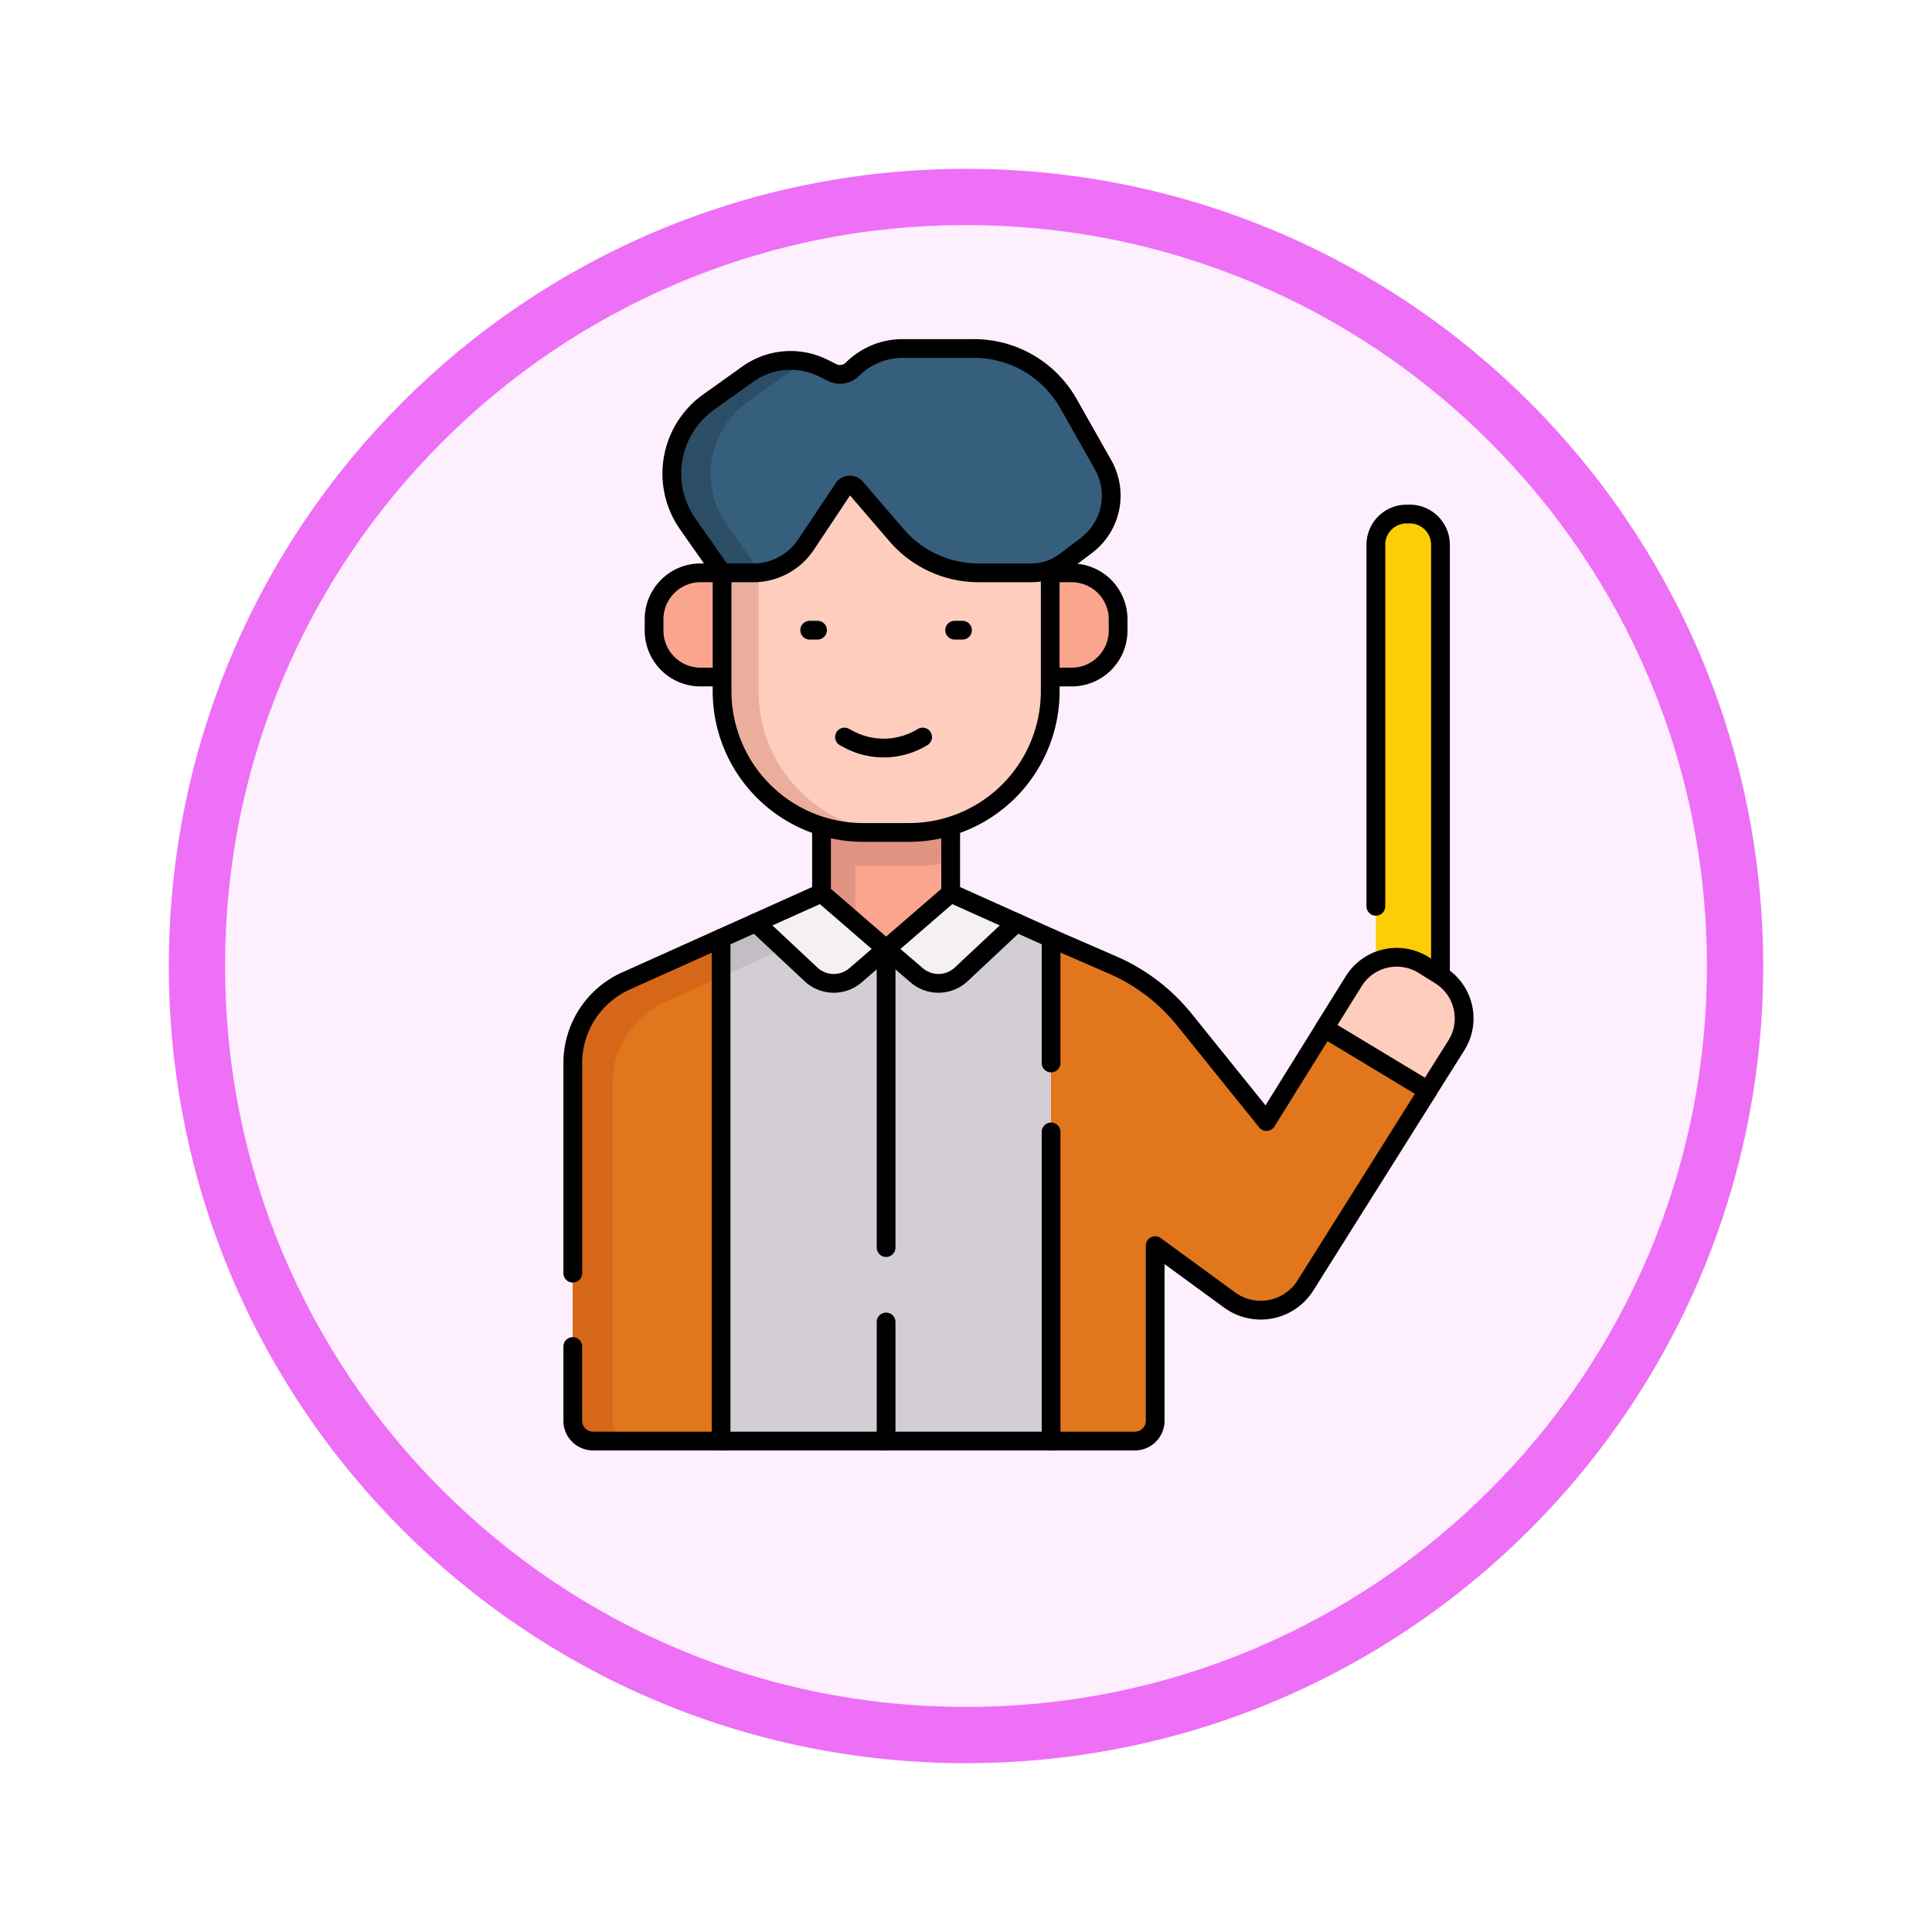 <svg xmlns="http://www.w3.org/2000/svg" xmlns:xlink="http://www.w3.org/1999/xlink" width="103" height="103" viewBox="0 0 103 103">
  <defs>
    <filter id="Trazado_978624" x="0" y="0" width="103" height="103" filterUnits="userSpaceOnUse">
      <feOffset dy="3" input="SourceAlpha"/>
      <feGaussianBlur stdDeviation="3" result="blur"/>
      <feFlood flood-opacity="0.161"/>
      <feComposite operator="in" in2="blur"/>
      <feComposite in="SourceGraphic"/>
    </filter>
    <clipPath id="clip-path">
      <path id="path5928" d="M0-682.665H60v60H0Z" transform="translate(0 682.665)"/>
    </clipPath>
  </defs>
  <g id="Grupo_1219620" data-name="Grupo 1219620" transform="translate(-171 -739)">
    <g id="Grupo_1203109" data-name="Grupo 1203109" transform="translate(0 -18)">
      <g id="Grupo_1176881" data-name="Grupo 1176881" transform="translate(0 -2109)">
        <g id="Grupo_1175148" data-name="Grupo 1175148" transform="translate(0 1580)">
          <g id="Grupo_1173798" data-name="Grupo 1173798" transform="translate(-3 -3520)">
            <g id="Grupo_1171925" data-name="Grupo 1171925" transform="translate(-22 -2246)">
              <g id="Grupo_1164524" data-name="Grupo 1164524" transform="translate(205 7058)">
                <g id="Grupo_1144123" data-name="Grupo 1144123">
                  <g transform="matrix(1, 0, 0, 1, -9, -6)" filter="url(#Trazado_978624)">
                    <g id="Trazado_978624-2" data-name="Trazado 978624" transform="translate(9 6)" fill="#fdeffe">
                      <path d="M 42.5 83.5 C 36.964 83.5 31.595 82.416 26.541 80.279 C 21.659 78.214 17.274 75.257 13.509 71.491 C 9.743 67.726 6.786 63.341 4.721 58.459 C 2.584 53.405 1.5 48.036 1.5 42.5 C 1.5 36.964 2.584 31.595 4.721 26.541 C 6.786 21.659 9.743 17.274 13.509 13.509 C 17.274 9.743 21.659 6.786 26.541 4.721 C 31.595 2.584 36.964 1.5 42.5 1.5 C 48.036 1.5 53.405 2.584 58.459 4.721 C 63.341 6.786 67.726 9.743 71.491 13.509 C 75.257 17.274 78.214 21.659 80.279 26.541 C 82.416 31.595 83.5 36.964 83.5 42.5 C 83.5 48.036 82.416 53.405 80.279 58.459 C 78.214 63.341 75.257 67.726 71.491 71.491 C 67.726 75.257 63.341 78.214 58.459 80.279 C 53.405 82.416 48.036 83.5 42.5 83.5 Z" stroke="none"/>
                      <path d="M 42.5 3 C 37.166 3 31.994 4.044 27.126 6.103 C 22.422 8.092 18.198 10.941 14.569 14.569 C 10.941 18.198 8.092 22.422 6.103 27.126 C 4.044 31.994 3 37.166 3 42.5 C 3 47.834 4.044 53.006 6.103 57.874 C 8.092 62.578 10.941 66.802 14.569 70.431 C 18.198 74.059 22.422 76.908 27.126 78.897 C 31.994 80.956 37.166 82 42.5 82 C 47.834 82 53.006 80.956 57.874 78.897 C 62.578 76.908 66.802 74.059 70.431 70.431 C 74.059 66.802 76.908 62.578 78.897 57.874 C 80.956 53.006 82 47.834 82 42.5 C 82 37.166 80.956 31.994 78.897 27.126 C 76.908 22.422 74.059 18.198 70.431 14.569 C 66.802 10.941 62.578 8.092 57.874 6.103 C 53.006 4.044 47.834 3 42.5 3 M 42.5 0 C 65.972 0 85 19.028 85 42.5 C 85 65.972 65.972 85 42.5 85 C 19.028 85 0 65.972 0 42.5 C 0 19.028 19.028 0 42.5 0 Z" stroke="none" fill="#ee70f7"/>
                    </g>
                  </g>
                </g>
              </g>
            </g>
          </g>
        </g>
      </g>
    </g>
    <g id="g5922" transform="translate(195.295 1439.366)">
      <g id="g5924" transform="translate(0 -682.665)">
        <g id="g5926" clip-path="url(#clip-path)">
          <g id="g5932" transform="translate(49.056 9.704)">
            <path id="path5934" d="M-18.752-287.932h-.17a1.637,1.637,0,0,1-1.637-1.637v-24.473a1.637,1.637,0,0,1,1.637-1.637h.17a1.637,1.637,0,0,1,1.637,1.637v24.473a1.637,1.637,0,0,1-1.637,1.637" transform="translate(20.559 315.679)" fill="#fdcd08"/>
          </g>
          <g id="g5936" transform="translate(49.056 9.704)">
            <path id="path5938" d="M-35.74-255.324v-22.968a1.637,1.637,0,0,0-1.637-1.637h-.17a1.637,1.637,0,0,0-1.637,1.637v19.275" transform="translate(39.184 279.929)" fill="none" stroke="#000" stroke-linecap="round" stroke-linejoin="round" stroke-miterlimit="10" stroke-width="1"/>
          </g>
          <path id="path5940" d="M228.756-402H221.87v-9.014h6.886Z" transform="translate(-202.368 434.891)" fill="#faa68f"/>
          <g id="g5942" transform="translate(19.502 23.877)">
            <path id="path5944" d="M0,0H0V9.014H1.8V4.573H5.174A8.452,8.452,0,0,0,6.886,4.4V0Z" fill="#e09380"/>
          </g>
          <path id="path5946" d="M228.756-402H221.87v-9.014h6.886Z" transform="translate(-202.368 434.891)" fill="none" stroke="#000" stroke-linecap="round" stroke-linejoin="round" stroke-miterlimit="10" stroke-width="1"/>
          <g id="g5948" transform="translate(10.576 12.839)">
            <path id="path5950" d="M-44.714-57.644h-1.834a2.475,2.475,0,0,1-2.475-2.475v-.6A2.475,2.475,0,0,1-46.547-63.2h1.834Z" transform="translate(49.023 63.199)" fill="#faa68f"/>
          </g>
          <g id="g5952" transform="translate(31.005 12.839)">
            <path id="path5954" d="M0,0H1.834A2.475,2.475,0,0,1,4.309,2.475v.6A2.475,2.475,0,0,1,1.834,5.555H0Z" fill="#faa68f"/>
          </g>
          <g id="g5956" transform="translate(10.576 12.839)">
            <path id="path5958" d="M-44.714-57.644h-1.834a2.475,2.475,0,0,1-2.475-2.475v-.6A2.475,2.475,0,0,1-46.547-63.2h1.834Z" transform="translate(49.023 63.199)" fill="none" stroke="#000" stroke-linecap="round" stroke-linejoin="round" stroke-miterlimit="10" stroke-width="1"/>
          </g>
          <g id="g5960" transform="translate(31.005 12.839)">
            <path id="path5962" d="M0,0H1.834A2.475,2.475,0,0,1,4.309,2.475v.6A2.475,2.475,0,0,1,1.834,5.555H0Z" fill="none" stroke="#000" stroke-linecap="round" stroke-linejoin="round" stroke-miterlimit="10" stroke-width="1"/>
          </g>
          <g id="g5964" transform="translate(14.198 4.555)">
            <path id="path5966" d="M-103.4-229.577h-2.436a7.529,7.529,0,0,1-7.529-7.529v-7.066a7.529,7.529,0,0,1,7.529-7.529h2.436a7.529,7.529,0,0,1,7.529,7.529v7.066a7.529,7.529,0,0,1-7.529,7.529" transform="translate(113.368 251.701)" fill="#ffcdbe"/>
          </g>
          <g id="g5968" transform="translate(14.198 4.555)">
            <path id="path5970" d="M-20.2-151.45v-7.066a7.529,7.529,0,0,1,7.529-7.529H-14.62a7.529,7.529,0,0,0-7.529,7.529v7.066a7.529,7.529,0,0,0,7.529,7.529h1.947A7.529,7.529,0,0,1-20.2-151.45" transform="translate(22.149 166.045)" fill="#ebae9d"/>
          </g>
          <g id="g5972" transform="translate(14.198 4.555)">
            <path id="path5974" d="M-103.4-229.577h-2.436a7.529,7.529,0,0,1-7.529-7.529v-7.066a7.529,7.529,0,0,1,7.529-7.529h2.436a7.529,7.529,0,0,1,7.529,7.529v7.066A7.529,7.529,0,0,1-103.4-229.577Z" transform="translate(113.368 251.701)" fill="none" stroke="#000" stroke-linecap="round" stroke-linejoin="round" stroke-miterlimit="10" stroke-width="1"/>
          </g>
          <g id="g5976" transform="translate(11.523 0.879)">
            <path id="path5978" d="M-99.9-11.522h0a3.79,3.79,0,0,1,2.68-1.11h3.8A5.784,5.784,0,0,1-88.38-9.7l1.849,3.269a3.33,3.33,0,0,1-.892,4.3l-1.129.853a3,3,0,0,1-1.806.605h-2.813a5.763,5.763,0,0,1-4.37-2.006l-2.176-2.531a.415.415,0,0,0-.66.041l-1.991,2.99A3.378,3.378,0,0,1-105.18-.672h-1.668l-1.824-2.6a4.685,4.685,0,0,1-.851-2.692,4.684,4.684,0,0,1,1.965-3.814l2.093-1.493a3.914,3.914,0,0,1,4.015-.317l.481.239a.93.93,0,0,0,1.072-.175" transform="translate(109.522 12.632)" fill="#365f7e"/>
          </g>
          <g id="g5980" transform="translate(11.523 1.516)">
            <path id="path5982" d="M-30.278-90.537a4.685,4.685,0,0,1-.85-2.692,4.685,4.685,0,0,1,1.965-3.814l2.093-1.492a3.907,3.907,0,0,1,1.239-.587,3.913,3.913,0,0,0-3.306.587l-2.093,1.492A4.685,4.685,0,0,0-33.2-93.229a4.685,4.685,0,0,0,.85,2.692l1.824,2.6h1.668a3.384,3.384,0,0,0,.383-.023Z" transform="translate(33.196 99.262)" fill="#2c4d66"/>
          </g>
          <g id="g5984" transform="translate(11.523 0.879)">
            <path id="path5986" d="M-99.9-11.522h0a3.79,3.79,0,0,1,2.68-1.11h3.8A5.784,5.784,0,0,1-88.38-9.7l1.849,3.269a3.33,3.33,0,0,1-.892,4.3l-1.129.853a3,3,0,0,1-1.806.605h-2.813a5.763,5.763,0,0,1-4.37-2.006l-2.176-2.531a.415.415,0,0,0-.66.041l-1.991,2.99A3.378,3.378,0,0,1-105.18-.672h-1.668l-1.824-2.6a4.685,4.685,0,0,1-.851-2.692,4.684,4.684,0,0,1,1.965-3.814l2.093-1.493a3.914,3.914,0,0,1,4.015-.317l.481.239A.93.93,0,0,0-99.9-11.522Z" transform="translate(109.522 12.632)" fill="none" stroke="#000" stroke-linecap="round" stroke-linejoin="round" stroke-miterlimit="10" stroke-width="1"/>
          </g>
          <g id="g5988" transform="translate(18.871 15.896)">
            <path id="path5990" d="M0,0H.419" fill="none" stroke="#000" stroke-linecap="round" stroke-linejoin="round" stroke-miterlimit="10" stroke-width="1"/>
          </g>
          <g id="g5992" transform="translate(26.599 15.896)">
            <path id="path5994" d="M0,0H.419" fill="none" stroke="#000" stroke-linecap="round" stroke-linejoin="round" stroke-miterlimit="10" stroke-width="1"/>
          </g>
          <g id="g5996" transform="translate(20.727 21.593)">
            <path id="path5998" d="M0,0,.207.111A3.97,3.97,0,0,0,4.165,0" fill="none" stroke="#000" stroke-linecap="round" stroke-linejoin="round" stroke-miterlimit="10" stroke-width="1"/>
          </g>
          <g id="g6000" transform="translate(6.241 29.913)">
            <path id="path6002" d="M-280.583-32.131l-6.893-3.1-3.443,2.979-3.443-2.979-10.427,4.684a4.8,4.8,0,0,0-2.834,4.38V-7.1a1.082,1.082,0,0,0,1.081,1.082h25.958Z" transform="translate(307.622 35.228)" fill="#d3ced5"/>
          </g>
          <g id="g6004" transform="translate(11.983 30.618)">
            <path id="path6006" d="M-61.731,0-67.68,2.673V4.733l5.949-2.672Z" transform="translate(67.68)" fill="#c3bec6"/>
          </g>
          <g id="g6008" transform="translate(22.945 29.913)">
            <path id="path6010" d="M-72.109-16.344l-2.944,2.756a1.777,1.777,0,0,1-2.373.051l-1.632-1.4,3.443-2.979Z" transform="translate(79.058 17.919)" fill="#f6f1f1"/>
          </g>
          <g id="g6012" transform="translate(15.996 29.913)">
            <path id="path6014" d="M0-16.344l2.944,2.756a1.777,1.777,0,0,0,2.373.051l1.632-1.4L3.506-17.919Z" transform="translate(0 17.919)" fill="#f6f1f1"/>
          </g>
          <g id="g6016" transform="translate(6.241 32.318)">
            <path id="path6018" d="M-29.412-23.647a4.8,4.8,0,0,0-2.834,4.38V-.2A1.082,1.082,0,0,0-31.165.882h6.825V-25.925Z" transform="translate(32.247 25.925)" fill="#e1761c"/>
          </g>
          <g id="g6020" transform="translate(6.241 32.318)">
            <path id="path6022" d="M-21.89-266.952v-17.953a4.8,4.8,0,0,1,2.834-4.381l2.963-1.331v-2.061l-5.073,2.279A4.8,4.8,0,0,0-24-286.019v19.066a1.082,1.082,0,0,0,1.082,1.082h2.11a1.082,1.082,0,0,1-1.082-1.082" transform="translate(24 292.678)" fill="#d76718"/>
          </g>
          <g id="g6024" transform="translate(15.996 31.488)">
            <path id="path6026" d="M0,0,2.944,2.756a1.777,1.777,0,0,0,2.373.051L6.949,1.4" fill="none" stroke="#000" stroke-linecap="round" stroke-linejoin="round" stroke-miterlimit="10" stroke-width="1"/>
          </g>
          <g id="g6028" transform="translate(31.741 32.318)">
            <path id="path6030" d="M-208.482-84.3-214-87.631l-3.092,4.972-4.379-5.432a10.063,10.063,0,0,0-3.833-2.918l-3.273-1.418v26.807h4.468a1.082,1.082,0,0,0,1.082-1.082V-76.04l3.969,2.9a2.812,2.812,0,0,0,4.038-.774Z" transform="translate(228.573 92.428)" fill="#e1761c"/>
          </g>
          <g id="g6032" transform="translate(31.741 32.318)">
            <path id="path6034" d="M0-107.162v16.48H4.468a1.082,1.082,0,0,0,1.082-1.081V-101.1l3.969,2.9a2.812,2.812,0,0,0,4.038-.774l6.534-10.387-5.515-3.327-3.092,4.972-4.379-5.432a10.066,10.066,0,0,0-3.833-2.918L0-117.489v6.652" transform="translate(0 117.489)" fill="none" stroke="#000" stroke-linecap="round" stroke-linejoin="round" stroke-miterlimit="10" stroke-width="1"/>
          </g>
          <g id="g6036" transform="translate(22.945 31.488)">
            <path id="path6038" d="M-72.109,0l-2.944,2.756a1.777,1.777,0,0,1-2.373.051l-1.632-1.4" transform="translate(79.058)" fill="none" stroke="#000" stroke-linecap="round" stroke-linejoin="round" stroke-miterlimit="10" stroke-width="1"/>
          </g>
          <g id="g6040" transform="translate(14.148 32.318)">
            <path id="path6042" d="M0,0V26.807" fill="none" stroke="#000" stroke-linecap="round" stroke-linejoin="round" stroke-miterlimit="10" stroke-width="1"/>
          </g>
          <g id="g6044" transform="translate(22.945 32.892)">
            <path id="path6046" d="M0-165.186V-181.1" transform="translate(0 181.105)" fill="none" stroke="#000" stroke-linecap="round" stroke-linejoin="round" stroke-miterlimit="10" stroke-width="1"/>
          </g>
          <g id="g6048" transform="translate(22.945 52.776)">
            <path id="path6050" d="M0-65.884v-6.349" transform="translate(0 72.233)" fill="none" stroke="#000" stroke-linecap="round" stroke-linejoin="round" stroke-miterlimit="10" stroke-width="1"/>
          </g>
          <g id="g6052" transform="translate(46.318 33.337)">
            <path id="path6054" d="M-16.162-13.206l-1.558,2.5,5.515,3.328,1.517-2.411a2.7,2.7,0,0,0-.856-3.723l-.9-.563a2.7,2.7,0,0,0-3.715.864" transform="translate(17.72 14.478)" fill="#ffcdbe"/>
          </g>
          <g id="g6056" transform="translate(46.318 33.337)">
            <path id="path6058" d="M-16.162-13.206l-1.558,2.5,5.515,3.328,1.517-2.411a2.7,2.7,0,0,0-.856-3.723l-.9-.563A2.7,2.7,0,0,0-16.162-13.206Z" transform="translate(17.72 14.478)" fill="none" stroke="#000" stroke-linecap="round" stroke-linejoin="round" stroke-miterlimit="10" stroke-width="1"/>
          </g>
          <g id="g6060" transform="translate(6.241 54.085)">
            <path id="path6062" d="M0,0V3.959A1.082,1.082,0,0,0,1.082,5.04H25.5" fill="none" stroke="#000" stroke-linecap="round" stroke-linejoin="round" stroke-miterlimit="10" stroke-width="1"/>
          </g>
          <g id="g6064" transform="translate(6.241 29.913)">
            <path id="path6066" d="M-264.616-24.958l-5.354-2.405-3.443,2.979-3.443-2.979-10.426,4.684a4.8,4.8,0,0,0-2.834,4.38V-7.1" transform="translate(290.117 27.363)" fill="none" stroke="#000" stroke-linecap="round" stroke-linejoin="round" stroke-miterlimit="10" stroke-width="1"/>
          </g>
        </g>
      </g>
    </g>
  </g>
</svg>
